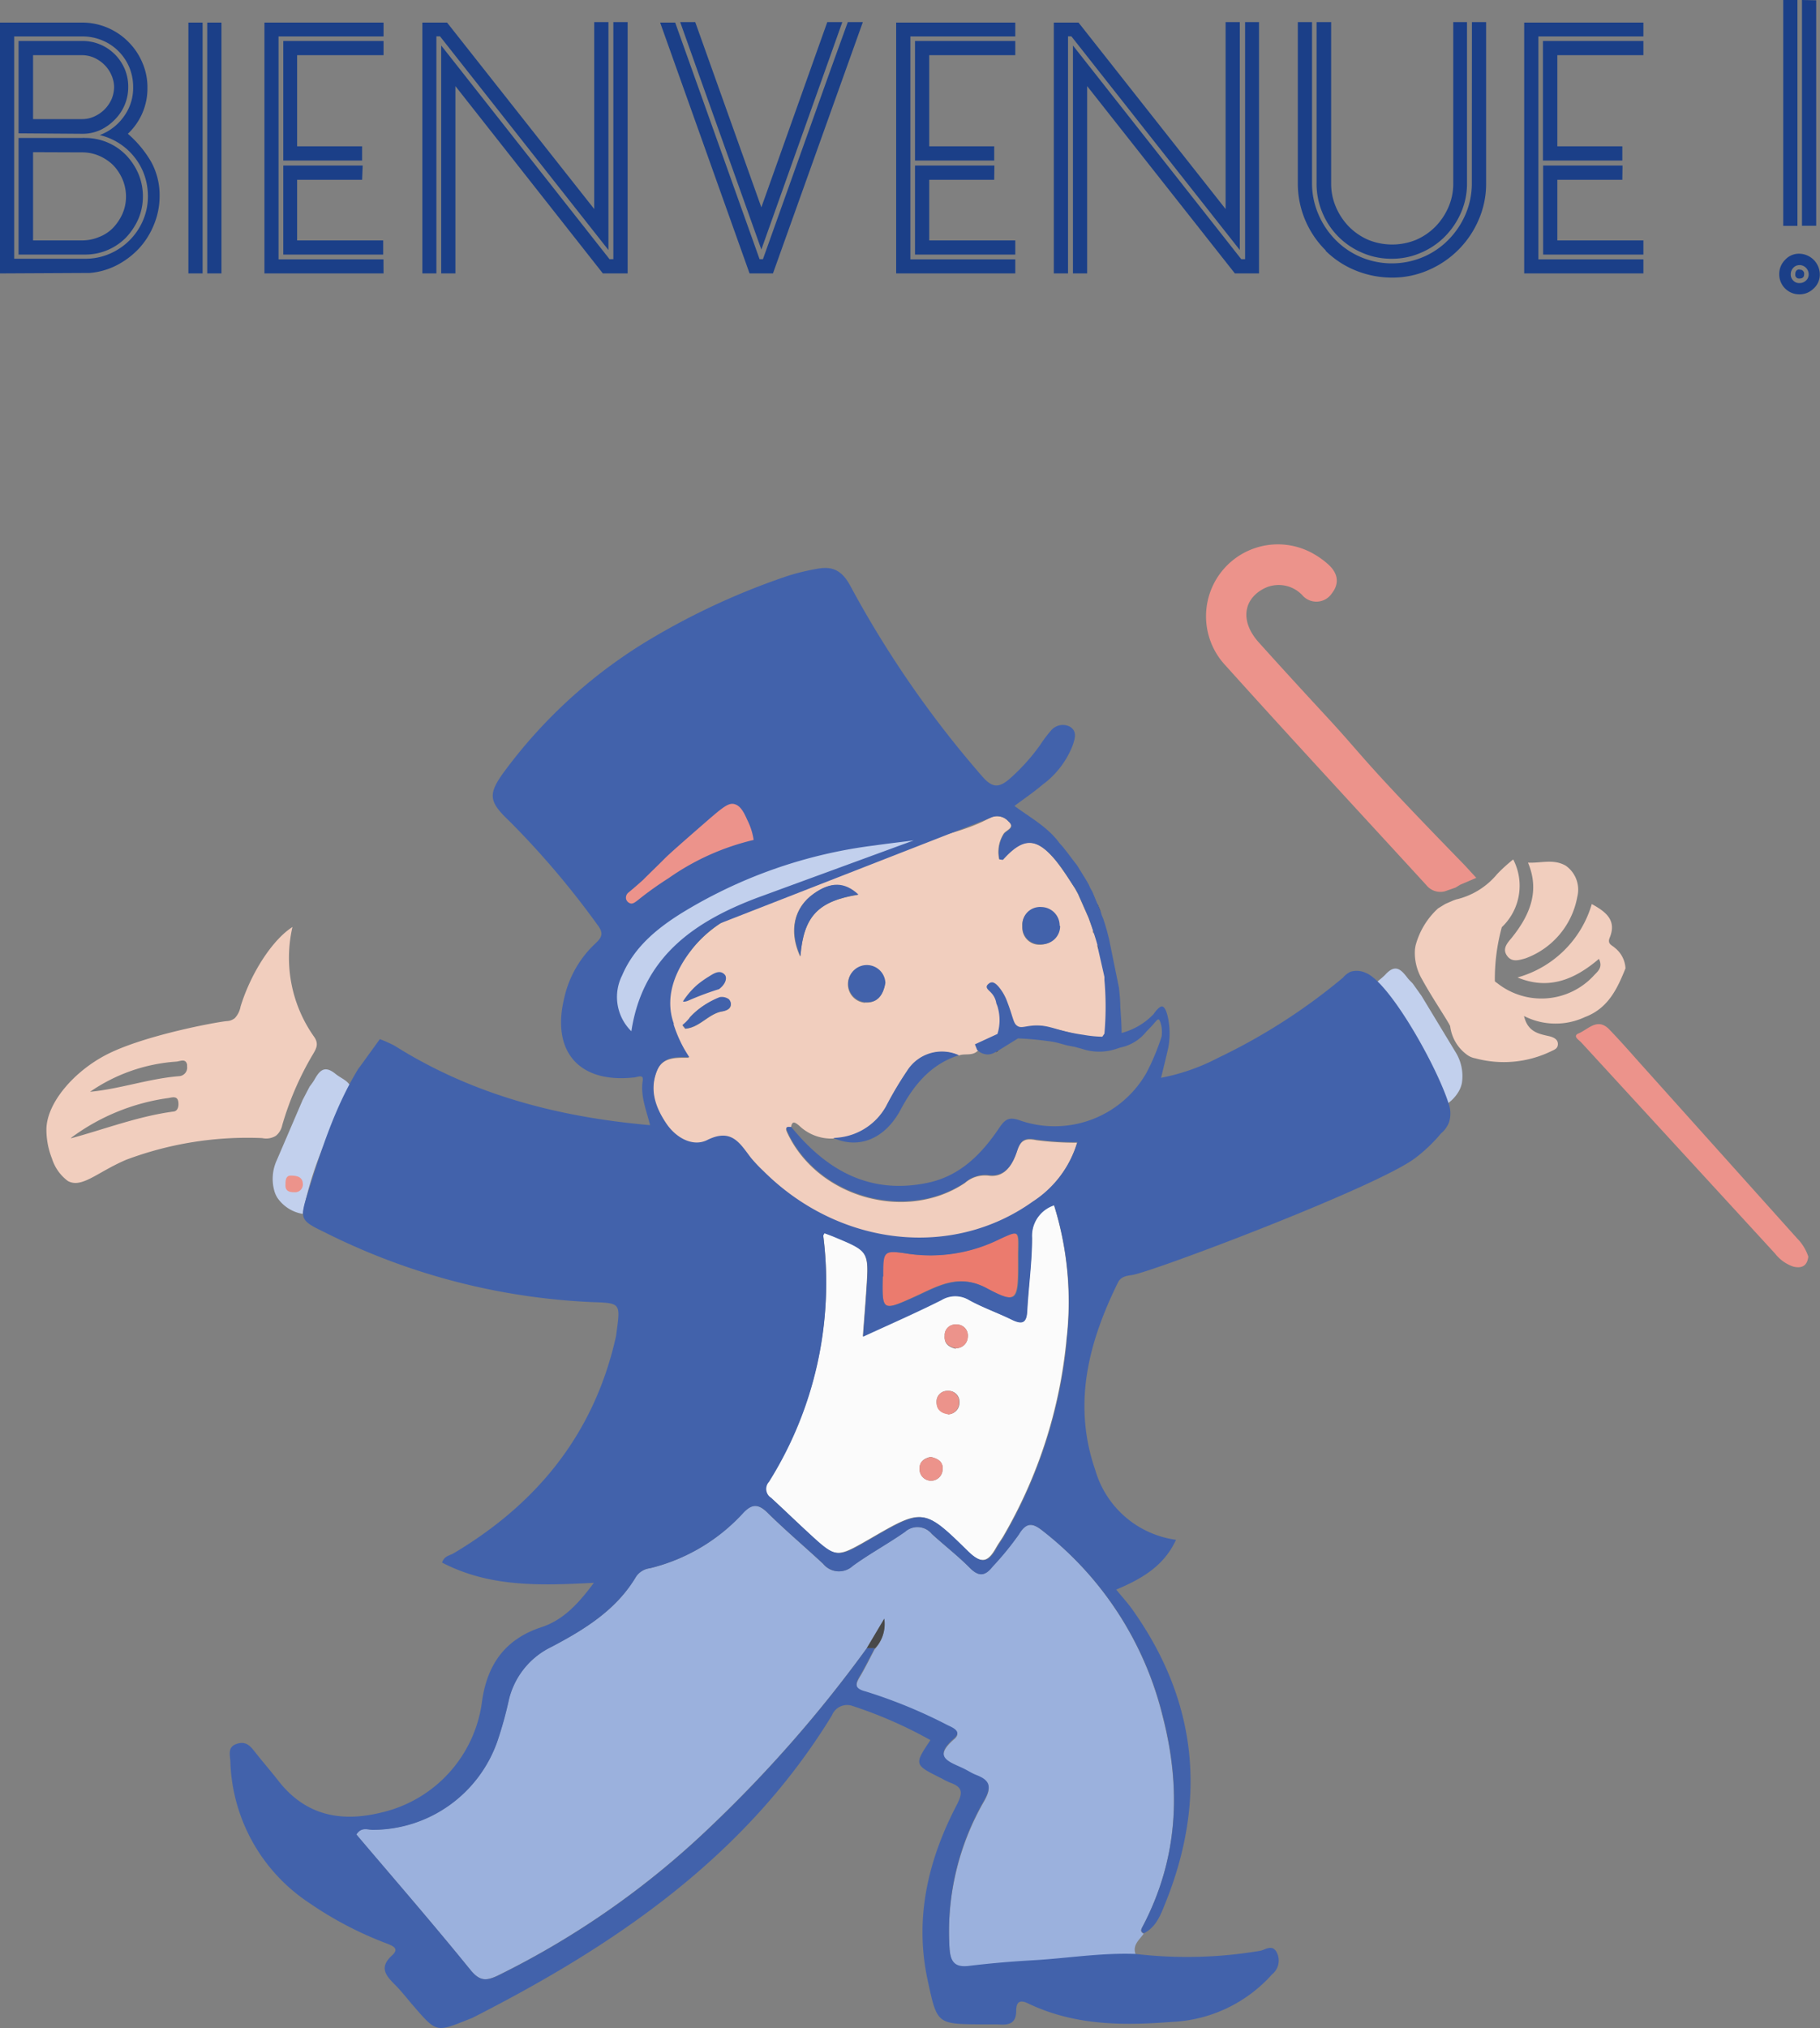 <svg xmlns="http://www.w3.org/2000/svg" viewBox="0 0 196.02 218.29"><rect x="0" y="0" width="196.02" height="218.29" fill="#808080" stroke="none"/><defs><style>.cls-1{fill:#c2d0ed;}.cls-2{fill:#9bb1dd;}.cls-3{fill:#f1cebe;}.cls-4{fill:#ec938b;}.cls-5{fill:#3e3735;}.cls-6{fill:#3f3430;}.cls-7{fill:#fbfbfb;}.cls-8{fill:#eb7b6e;}.cls-9{fill:#484848;}.cls-10{fill:#755e86;}.cls-11{fill:#4262ab;}.cls-12{isolation:isolate;}.cls-13{fill:#1b3f88;}</style></defs><g id="Calque_2" data-name="Calque 2"><g id="Calque_1-2" data-name="Calque 1"><g id="Calque_2-2" data-name="Calque 2"><g id="Calque_1-2-2" data-name="Calque 1-2"><path class="cls-1" d="M29.82,124.86a4.81,4.81,0,0,0-.24,3.44,3,3,0,0,0,.31.65,4.13,4.13,0,0,0,2.71,1.71,37.57,37.57,0,0,1,4.77-12.25c1.12-1.86-.33-2.07-1.26-2.84-1.24-1-1.75-.23-2.29.72a7.85,7.85,0,0,1-.47.66l-.76,1.46Z"/><path class="cls-2" d="M93.35,177.41A140,140,0,0,1,76.5,196.63a91.15,91.15,0,0,1-22.87,16c-1.3.62-2,.61-3-.63-4-4.93-8.18-9.73-12.27-14.55.54-.85,1.21-.5,1.76-.51a14.22,14.22,0,0,0,13.44-9.53c.47-1.41.87-2.85,1.2-4.3a8.51,8.51,0,0,1,4.62-5.85c3.56-1.87,7-3.95,9.11-7.55a2.14,2.14,0,0,1,1.5-.91,19.87,19.87,0,0,0,10-5.91c.92-1,1.62-1.09,2.65-.08,1.93,1.9,4,3.65,6,5.51a2.19,2.19,0,0,0,3.08.33l.14-.12c1.8-1.3,3.78-2.37,5.61-3.66a2,2,0,0,1,2.82.17l.06.07c1.36,1.23,2.81,2.36,4.1,3.65,1,1,1.66.86,2.45-.14a33.16,33.16,0,0,0,2.82-3.45c.87-1.46,1.59-1.19,2.68-.32a36.23,36.23,0,0,1,12.84,20c2,7.79,1.61,15.29-2.16,22.49-.17.33-.34.59.1.8-.48.68-1.28,1.25-.84,2.28-3.79-.15-7.53.48-11.29.69-2.23.12-4.46.31-6.67.59-1.52.19-2-.41-2.11-1.87a28.25,28.25,0,0,1,3.76-16c.85-1.53.49-2.15-.91-2.69-.44-.17-.84-.44-1.27-.65-1.46-.72-3.54-1.16-1.08-3.28.85-.73-.11-1.14-.7-1.41a52.81,52.81,0,0,0-8.81-3.62c-1.18-.31-1.21-.75-.66-1.66s1.08-2,1.61-3a3.81,3.81,0,0,0,1-3.2Z"/><path class="cls-3" d="M11.47,113.52c4-2.06,11.72-3.49,12.94-3.61a1.48,1.48,0,0,0,.88-.32,2.47,2.47,0,0,0,.62-1.25c1.12-3.64,3.46-7.21,5.59-8.56a14.71,14.71,0,0,0,2.36,11.86c.49.74.2,1.23-.15,1.83a32.71,32.71,0,0,0-3.31,7.63,2,2,0,0,1-.68,1.15,2,2,0,0,1-1.49.25,37.24,37.24,0,0,0-14.63,2.33c-3.14,1.34-4.78,3.11-6.29,2.29a4.78,4.78,0,0,1-1.71-2.41,8.44,8.44,0,0,1-.6-3.22C5.08,118.65,8,115.31,11.47,113.52Zm-3.81,9c3.69-1,7.25-2.38,11.05-2.88.46-.06.55-.6.5-1-.08-.71-.63-.53-1.08-.45a22.78,22.78,0,0,0-10.47,4.28Zm2-5c3.27-.3,6.41-1.44,9.71-1.69a.93.93,0,0,0,.78-1.06,1.21,1.21,0,0,0,0-.18c-.16-.71-.77-.34-1.18-.32a18.57,18.57,0,0,0-9.26,3.24Z"/><path class="cls-3" d="M153.16,105.41a5.62,5.62,0,0,1-.63-1.57,5.41,5.41,0,0,1-.13-1.7l.06-.36a8.32,8.32,0,0,1,2.42-4l.78-.48.87-.38.28-.1a8.12,8.12,0,0,0,4.44-2.74c.25-.26.52-.53.82-.8s.61-.54.91-.77a6.15,6.15,0,0,1-1.23,7.29,21.11,21.11,0,0,0-.75,5.81c.06.1.18.15.28.23a7.67,7.67,0,0,0,10.31-.76c.4-.46,1.1-.87.62-1.87-2.6,2.22-5.41,3.4-8.77,2a11.56,11.56,0,0,0,8-7.9c1.43.79,2.73,1.69,1.93,3.62-.28.69.24.79.54,1.08a3,3,0,0,1,1.16,2.22c-.89,2.22-1.88,4.31-4.36,5.24a7.47,7.47,0,0,1-6.57-.11c.4,1.69,1.53,1.91,2.65,2.16.49.11,1,.32,1,.85s-.42.63-.76.8a11.71,11.71,0,0,1-8.11.75,2.17,2.17,0,0,1-1-.45,4.48,4.48,0,0,1-1.73-3C156.11,110.14,154.25,107.41,153.16,105.41Z"/><path class="cls-1" d="M156.74,113.2a4.89,4.89,0,0,1,.71,3.38,3.29,3.29,0,0,1-.23.69,4.09,4.09,0,0,1-2.44,2.06,38,38,0,0,0-6.4-11.45c-1.37-1.69,0-2.09.85-3,1.09-1.19,1.71-.47,2.38.4.16.21.37.39.55.59l.94,1.32Z"/><path class="cls-3" d="M168.65,93.19a3.15,3.15,0,0,1,1.23,3.34,8.7,8.7,0,0,1-5.57,6.62c-.71.2-1.48.46-2-.28s0-1.33.5-1.92c1.93-2.4,3.07-5,1.76-8.1C165.92,92.93,167.33,92.41,168.65,93.19Z"/><path class="cls-4" d="M31.34,126.54c.79,0,1.24.22,1.28.87a.85.85,0,0,1-.76.92h-.11c-.58,0-1.07-.1-1-.88C30.74,126.91,30.86,126.52,31.34,126.54Z"/><path class="cls-5" d="M119.78,102.26l.33,1.48"/><path class="cls-5" d="M119.21,100.06l-.21-.65Z"/><path class="cls-5" d="M118.52,98.05a.72.72,0,0,1-.33-.77Z"/><path class="cls-5" d="M115.39,92.34l-.4-.52Z"/><path class="cls-5" d="M114.47,91.16l-.35-.39Z"/><path class="cls-5" d="M118.81,98.85l-.19-.43Z"/><path class="cls-5" d="M117.63,96l-.24-.42Z"/><path class="cls-5" d="M117.22,95.2l-.24-.41Z"/><path class="cls-6" d="M159.64,93.59l-.34-.35Z"/><path class="cls-5" d="M116,93.17l-.27-.36Z"/><path class="cls-7" d="M88.77,132.69c.36.14.74.27,1.1.42,3.7,1.55,3.71,1.55,3.43,5.72-.1,1.55-.23,3.09-.37,5,3-1.38,5.74-2.59,8.43-3.93a2.89,2.89,0,0,1,3,0c1.48.82,3.09,1.38,4.61,2.12,1.08.53,1.57.37,1.64-.92.14-2.63.52-5.26.52-7.9a3.46,3.46,0,0,1,2.38-3.5,34.93,34.93,0,0,1,1.34,14.58,51.75,51.75,0,0,1-6.81,21.1c-.24.4-.53.79-.76,1.2-.87,1.56-1.59,1.83-3.09.36-4.76-4.67-4.84-4.59-10.57-1.27C90,167.74,90,167.74,87,164.94c-1.34-1.24-2.65-2.52-4-3.74a1.13,1.13,0,0,1-.36-1.54,1.09,1.09,0,0,1,.13-.17,40.29,40.29,0,0,0,5.89-26.58S88.7,132.83,88.77,132.69Zm14.16,12.43a1.26,1.26,0,0,0,1.3-1.2,1.18,1.18,0,0,0-1-1.34h-.16a1.15,1.15,0,0,0-1.32,1,1.48,1.48,0,0,0,0,.21c-.08.82.41,1.21,1.19,1.39Zm-.83,7.11a1.24,1.24,0,0,0,1.24-1.26v-.06a1.16,1.16,0,0,0-1.12-1.2.74.74,0,0,0-.21,0,1.14,1.14,0,0,0-1.14,1.14v0c0,.8.46,1.22,1.23,1.33Zm-1.87,4.59c-.62.13-1.19.45-1.19,1.27a1.24,1.24,0,0,0,2.48.1h0c.09-.78-.45-1.19-1.29-1.37Z"/><path class="cls-2" d="M82.21,64.32c.74-.13.91.45,1.11.94a68.92,68.92,0,0,0,6,10.58c.64,1,.57,1.47-.55,2a74.93,74.93,0,0,0-9.88,5.57c-.89.58-1.39.42-2-.37-2.66-3.32-5.37-6.6-8.09-9.88-.52-.62-.73-1.06.09-1.62a70.78,70.78,0,0,1,12.93-7.13Z"/><path class="cls-8" d="M109.63,136.14c0,3.9-.21,4.22-3.4,2.51-3-1.62-5.24-.23-7.72.91-3.5,1.6-3.5,1.58-3.45-2.17,0-2.8,0-2.86,2.81-2.43a16.64,16.64,0,0,0,9.67-1.57c2.16-1,2.14-1,2.09,1.33C109.62,135.19,109.63,135.67,109.63,136.14Z"/><path class="cls-2" d="M55.81,83.9l1.19,1c3.11,2.82,5.57,6.2,8.24,9.41a1.16,1.16,0,0,1,0,1.64l-.14.12c-.66.72-1.07.15-1.45-.33-2.56-3.22-5.29-6.29-8.11-9.29a1.25,1.25,0,0,1-.25-1.64A10.36,10.36,0,0,0,55.81,83.9Z"/><path class="cls-9" d="M93.35,177.41l1.89-3.19a3.81,3.81,0,0,1-1,3.2Z"/><path class="cls-3" d="M117.23,98.77c-.14-.3-.24-.54-.31-.69l-.83-1.88-.32-.58a34.69,34.69,0,0,0-2.07-3c-2.09-2.53-3.51-2.53-5.68-.14h-.41a3.65,3.65,0,0,1,.46-2.7c.22-.43,1.36-.67.51-1.4A1.64,1.64,0,0,0,106.7,88c-3.38,1.85-7.23,2.23-10.81,3.46a100.41,100.41,0,0,1-12.17,4.18l-6.2,3.79a14.44,14.44,0,0,0-3.1,2.84,9.07,9.07,0,0,0-2.2,4.13,8.22,8.22,0,0,0,0,2.62,8.1,8.1,0,0,0,.3,1.2v.14a13.4,13.4,0,0,0,1.06,2.5,11,11,0,0,0,.61,1c-1.37,0-2.84-.1-3.46,1.41-.85,2.09-.16,4,1,5.75,1.06,1.55,2.87,2.51,4.39,1.76,2.63-1.31,3.51.35,4.71,1.9a14.83,14.83,0,0,0,1.39,1.47c8.15,8.08,20.27,9.46,29,3.26A11.58,11.58,0,0,0,116,123a32.39,32.39,0,0,1-4.4-.27c-1.16-.23-1.67,0-2.06,1.14-.46,1.43-1.27,2.93-3.08,2.68a3.27,3.27,0,0,0-2.54.79c-6.34,4.25-15.82,1.57-19.1-5.34-.28-.58-.2-.68.37-.62.11-.79.42-.6.88-.22a5,5,0,0,0,3.67,1.39,6.64,6.64,0,0,0,5.71-3.44,37.28,37.28,0,0,1,2.26-3.8,4.43,4.43,0,0,1,5.56-1.7c.62-.25,1.4.08,2-.47l4.83-2.37.39-.08a3,3,0,0,1,2.55,0h.35l5.5,1.36.19-.84a32.7,32.7,0,0,0,0-5.77v-.33l-.69-3-.09-.41m-40.41,7.15c-1.57.23-2.51,1.77-4.1,1.89l-.31-.39h0a1,1,0,0,0,.8-.82h0a7.51,7.51,0,0,1,3.17-2.08c.41.15,1-.19,1.21.43S78.36,108.75,77.93,108.81Zm8.28-5.91c-1.25-2.75-.64-5.23,1.42-6.7,1.84-1.32,3.35-1.29,4.82.08C88.14,97,86.56,98.59,86.21,102.9Zm7,5a2,2,0,1,1,2.15-2.08c-.23,1.31-.86,2.13-2.15,2.05Zm18.8-6.25a1.83,1.83,0,0,1-1.87-1.79,1.48,1.48,0,0,1,0-.21,1.88,1.88,0,0,1,1.75-2,1,1,0,0,1,.25,0,2,2,0,1,1-.18,4Z"/><path class="cls-5" d="M116.53,112.92l-.78-.21Z"/><path class="cls-8" d="M97.38,87a24.37,24.37,0,0,1-5.18-7.56l5.89-2-.19-.64a19.07,19.07,0,0,0-6.1,1.56l-2.56.93-.35.13-.87.36h-.13c-.47.26-1,.52-1.45.77s-1.07.56-1.59.82a52.49,52.49,0,0,0-6.1,4.16,42.58,42.58,0,0,0-7.61,6.57h0l-2.29,2.19-2.53,2.8c-.63.47-1.22,1-.52,1.8a1.6,1.6,0,0,0,.67.38c1.11.29,5.19-3.87,9.56-6a30,30,0,0,1,3.89-1.5,44.91,44.91,0,0,1,5.35-1.44c7.11-1.52,9.58-1.07,15-2.62a43.31,43.31,0,0,0,4.11-1.41,1.37,1.37,0,0,0-.56-.81c-.65-.4-1.57.06-2.26.35A15.56,15.56,0,0,1,97.38,87Z"/><path class="cls-5" d="M108.85,108.61l.18.41Z"/><path class="cls-5" d="M113,110.62h0Z"/><path class="cls-5" d="M118.8,111.51l.23-.33Z"/><path class="cls-5" d="M118.27,102.13l-.09-.41c.07.09.15.18.21.27S118.31,102.08,118.27,102.13Z"/><path class="cls-5" d="M112.87,112.09l-.47-.15Z"/><path class="cls-5" d="M117.7,100.17a.36.36,0,0,1,.08.33"/><path class="cls-5" d="M120.69,112.74l-.43.14Z"/><path class="cls-10" d="M67.36,98.51l.39-.43Z"/><path class="cls-5" d="M107.55,113.1l-.31.17A.33.33,0,0,1,107.55,113.1Z"/><polygon class="cls-10" points="88.02 79.75 87.89 79.8 87.92 79.67 88.02 79.75"/><path class="cls-5" d="M116.09,96.2l-.32-.58Z"/><path class="cls-4" d="M194.76,135.26c-.13,1.1-.81,1.27-1.63,1.07a4.21,4.21,0,0,1-1.95-1.4l-20.87-22.72c-.28-.3-1-.7-.24-1,1-.43,2-1.71,3.26-.4s2.2,2.39,3.28,3.6l16.94,18.88A5,5,0,0,1,194.76,135.26Z"/><path class="cls-4" d="M159,94.49l-1.73.74h0l-.51.31-1.15.4a1.94,1.94,0,0,1-2-.68c-7.2-7.85-14.48-15.7-21.61-23.62a7.74,7.74,0,0,1,9.64-11.93,8.6,8.6,0,0,1,1.3.94c1.1.92,1.41,2.06.51,3.21a2,2,0,0,1-3.2.19,3.5,3.5,0,0,0-4.12-.7c-2.29,1.19-2.53,3.61-.56,5.79,2.53,2.82,5.1,5.61,7.67,8.39,4,4.36,3.21,4,14.5,15.59Z"/><path class="cls-6" d="M156.76,95.56l.51-.31Z"/><path class="cls-11" d="M38.71,114.83a1.92,1.92,0,0,1-.18.31m0,0c-2.47,4.08-3.92,8.61-5.34,13.14-.92,2.94-.92,3.06,1.8,4.37a71,71,0,0,0,28.69,7.5c3.16.11,3.16.07,2.72,3.28a4.17,4.17,0,0,1-.1.6c-2.35,10.32-8.46,17.82-17.44,23.16-.41.25-1,.26-1.25,1,5.12,2.67,10.57,2.48,16.35,2.18-1.64,2.21-3.27,4-5.66,4.78-4,1.32-5.91,4.14-6.42,8.25a14.14,14.14,0,0,1-10.7,11.67c-4.46,1.12-8.32.36-11.26-3.47-.79-1-1.65-2-2.44-3-.53-.68-1-1.23-2-.89s-.7,1.2-.67,1.88a18.92,18.92,0,0,0,8.47,15.22,39,39,0,0,0,8.26,4.34c.67.26,1.55.54.7,1.31-1.4,1.27-.75,2.12.25,3.12.77.76,1.42,1.63,2.14,2.45,2.37,2.72,2.37,2.72,5.71,1.38.19-.08.38-.14.57-.23,15.43-7.84,29.42-17.38,38.69-32.54a1.76,1.76,0,0,1,2.27-1l0,0a47.22,47.22,0,0,1,8.34,3.66c-1.77,2.65-1.77,2.65,1.2,4.12a7.56,7.56,0,0,0,.9.45c1.31.47,1.45,1,.76,2.36-3.14,6-4.61,12.29-3.14,19,1,4.63,1,4.63,5.69,4.67h1.83c1.11.09,2,0,2-1.48,0-.8.28-1.26,1.25-.79,5,2.4,10.24,2.42,15.54,2A15.36,15.36,0,0,0,137,212.52a1.91,1.91,0,0,0,.51-2.37c-.49-.92-1.23-.27-1.8-.17a47.17,47.17,0,0,1-13.37.34c-3.79-.15-7.53.49-11.29.69-2.23.13-4.46.32-6.67.59-1.52.19-2-.4-2.11-1.87a28.09,28.09,0,0,1,3.76-16c.85-1.54.49-2.15-.91-2.69-.44-.17-.84-.44-1.27-.65-1.46-.73-3.54-1.17-1.08-3.28.85-.74-.11-1.14-.71-1.42a53.92,53.92,0,0,0-8.8-3.62c-1.18-.3-1.21-.74-.66-1.66s1.08-2,1.61-3h-.85a139.34,139.34,0,0,1-16.84,19.23,91.15,91.15,0,0,1-22.87,16c-1.3.62-2,.61-3-.63-4-4.93-8.17-9.73-12.26-14.55.54-.84,1.21-.5,1.76-.5a14.22,14.22,0,0,0,13.43-9.55,40.33,40.33,0,0,0,1.2-4.3,8.49,8.49,0,0,1,4.62-5.84c3.56-1.87,7-4,9.11-7.56a2.1,2.1,0,0,1,1.5-.91,20.08,20.08,0,0,0,10-5.9c.92-1,1.62-1.1,2.65-.09,1.92,1.9,4,3.65,6,5.51a2.19,2.19,0,0,0,3.08.33l.13-.11c1.81-1.31,3.79-2.38,5.62-3.66a2,2,0,0,1,2.82.16l.06.07c1.35,1.24,2.81,2.36,4.09,3.66,1,1,1.67.85,2.46-.15a32.14,32.14,0,0,0,2.82-3.45c.87-1.46,1.59-1.19,2.67-.31a36.18,36.18,0,0,1,12.85,19.94c2,7.8,1.61,15.29-2.16,22.5-.17.32-.34.58.1.79,1.33-.66,1.81-2,2.3-3.21C130,193.75,129,183.18,122,173.3c-.52-.74-1.14-1.41-1.78-2.2,2.81-1.18,5.15-2.56,6.44-5.36a10.52,10.52,0,0,1-8.69-7.49c-2.47-7.11-.74-13.75,2.43-20.19.32-.65.9-.73,1.52-.82,2.15-.31,26.45-9.49,30.53-12.61A16.75,16.75,0,0,0,155.2,122a2.92,2.92,0,0,0,.87-1.21,3.19,3.19,0,0,0-.07-2.07c-1.3-4.06-6.35-13-8.9-14a2.27,2.27,0,0,0-1.62-.13,2.2,2.2,0,0,0-.82.63,63.72,63.72,0,0,1-13.44,8.63,22.2,22.2,0,0,1-6.17,2.16l.49-2,.27-1.16a8.21,8.21,0,0,0-.08-3.59c-.19-.68-.37-.9-.57-.93s-.59.34-.91.82a7.49,7.49,0,0,1-1.45,1.18,7.7,7.7,0,0,1-2,.86c0-.93-.08-1.88-.14-2.85,0-.69-.08-1.37-.14-2l-1.08-5.3-.21-.82-.23-.78-.17-.53-.18-.43-.1-.37-.34-.78L117.66,96l-.24-.43-.17-.38-.24-.42-1-1.62-.28-.36-.35-.46-.4-.53-.52-.66-.35-.39c-1.24-1.71-3.09-2.71-4.85-4,1.08-.81,2.09-1.49,3-2.27a9.52,9.52,0,0,0,3.29-4.3c.22-.68.51-1.52-.39-2a1.66,1.66,0,0,0-2,.5,13,13,0,0,0-1.1,1.46,21.3,21.3,0,0,1-3.4,3.76c-1.07.89-1.77.91-2.81-.26A112.3,112.3,0,0,1,91.55,63c-.84-1.53-1.83-2.07-3.39-1.8a23,23,0,0,0-3.35.8,76.46,76.46,0,0,0-14.57,6.68A53.79,53.79,0,0,0,54.35,83c-1.86,2.51-1.69,3.29.51,5.38a92.29,92.29,0,0,1,9.47,11.14c.64.84.6,1.28-.17,2a11.41,11.41,0,0,0-3.39,5.9c-1.4,5.75,1.58,9.18,7.45,8.56.4,0,1.14-.44,1,.35-.25,1.63.37,3.11.8,4.78-10-.88-19.19-3.31-27.52-8.55a13.29,13.29,0,0,0-1.59-.71m74,32.46a51.84,51.84,0,0,1-6.8,21.09c-.24.41-.52.79-.75,1.2-.87,1.56-1.59,1.83-3.09.37-4.76-4.68-4.84-4.6-10.57-1.28-3.58,2.07-3.59,2.08-6.65-.73-1.35-1.24-2.66-2.51-4-3.74a1.13,1.13,0,0,1-.36-1.54,1.09,1.09,0,0,1,.13-.17A40.25,40.25,0,0,0,88.66,133s.07-.12.14-.25c.36.13.74.27,1.1.42,3.7,1.54,3.71,1.54,3.43,5.71-.1,1.55-.23,3.1-.37,5,3-1.38,5.74-2.58,8.43-3.93a2.87,2.87,0,0,1,3,0c1.48.81,3.09,1.37,4.61,2.12,1.08.52,1.57.36,1.64-.92.14-2.64.52-5.27.52-7.9a3.46,3.46,0,0,1,2.38-3.51,35,35,0,0,1,1.34,14.57Zm-19.78-6.91c0-2.8,0-2.86,2.81-2.43a16.71,16.71,0,0,0,9.67-1.56c2.16-1,2.14-1,2.09,1.32v1.42c0,3.9-.21,4.22-3.4,2.52-3-1.62-5.24-.23-7.72.9C95,141.16,95,141.14,95.08,137.41Zm30-25.89a26.59,26.59,0,0,1-1.22,3.1c-.26.54-.47.94-.51,1a11.39,11.39,0,0,1-13.52,5c-1.22-.45-1.65-.11-2.25.78-1.9,2.82-4.2,5.18-7.7,5.92-6.25,1.31-10.9-1.34-14.7-6-.57-.06-.65,0-.37.62,3.28,6.91,12.76,9.58,19.1,5.33a3.33,3.33,0,0,1,2.53-.79c1.82.25,2.63-1.24,3.09-2.68.39-1.18.9-1.36,2.06-1.13a32.39,32.39,0,0,0,4.4.27,11.56,11.56,0,0,1-4.82,6.41c-8.68,6.2-20.81,4.83-28.95-3.25a16.33,16.33,0,0,1-1.4-1.48c-1.19-1.55-2.07-3.21-4.7-1.9-1.52.76-3.33-.2-4.39-1.76-1.18-1.74-1.87-3.65-1-5.74.62-1.51,2.08-1.45,3.46-1.42-.2-.31-.41-.65-.61-1a14.15,14.15,0,0,1-1.07-2.5v-.14a6.29,6.29,0,0,1-.3-1.19c-.48-3.2,1.57-5.87,2.25-6.76a12.3,12.3,0,0,1,3.1-2.83L106.74,88a1.59,1.59,0,0,1,1.87.41c.86.73-.28,1-.5,1.39a3.68,3.68,0,0,0-.46,2.71c.17,0,.36.09.41,0,2.17-2.4,3.58-2.39,5.68.14.78.93,1.38,2,2.07,3l.32.58.83,1.87.3.7c.19.54.35,1,.47,1.39.28.86.42,1.33.54,1.8v.16l.68,3v.33a32.82,32.82,0,0,1,0,5.78l-.23.33a13.12,13.12,0,0,1-2-.2c-3.06-.43-3.59-1.11-5.44-1-1,.08-1.34.32-1.76,0s-.39-.94-1.15-2.85a5.45,5.45,0,0,0-.56-1c-.58-.82-.9-.81-1-.8a.52.52,0,0,0-.27.1c-.19.14-.27.26-.27.37,0,.29.36.44.68.89a2.13,2.13,0,0,1,.36.91,3,3,0,0,1,.2.6,5,5,0,0,1-.08,2.68h0L105,112.41l.24.6a1.68,1.68,0,0,0,1.18.49,1.66,1.66,0,0,0,.81-.27l.31-.16,2.1-1.3a32.09,32.09,0,0,1,3.22.29,7.17,7.17,0,0,1,1.21.23l.84.23.83.16.78.21a5.81,5.81,0,0,0,3.73,0l.43-.14a4.75,4.75,0,0,0,2.78-1.71c.34-.33.61-.63.82-.87s.38-.47.51-.44.28.58.32.85a3.85,3.85,0,0,1,0,1Z"/><path class="cls-11" d="M97.71,115.24a37.28,37.28,0,0,0-2.26,3.8,6.64,6.64,0,0,1-5.71,3.44c2.72,1.23,5.54.15,7.24-3,1.45-2.72,3.26-4.92,6.29-5.9A4.42,4.42,0,0,0,97.71,115.24Z"/><path class="cls-11" d="M86.21,102.9c-1.25-2.75-.64-5.23,1.42-6.7,1.84-1.32,3.35-1.29,4.82.08C88.14,97,86.56,98.59,86.21,102.9Z"/><path class="cls-11" d="M114.18,99.69a1.94,1.94,0,0,1-1.94,1.94H112a1.83,1.83,0,0,1-1.87-1.79,1.48,1.48,0,0,1,0-.21,1.88,1.88,0,0,1,1.75-2,1,1,0,0,1,.25,0,2,2,0,0,1,2,2Z"/><path class="cls-11" d="M95.36,105.8c-.23,1.33-.86,2.15-2.15,2.07a2,2,0,1,1,2.15-2.07Z"/><path class="cls-11" d="M73.83,110.7l-.31-.39c.12-.1.25-.21.38-.34a4.81,4.81,0,0,0,.42-.48,8.19,8.19,0,0,1,1.45-1.24,8.77,8.77,0,0,1,1.74-.92,1.28,1.28,0,0,1,1,.23,1,1,0,0,1,.17.28c.17.6-.34.91-.77,1C76.36,109,75.42,110.58,73.83,110.7Z"/><path class="cls-11" d="M77.44,106.47a30.46,30.46,0,0,0-3.34,1.25c-.2.07-.47.15-.54.06a8.57,8.57,0,0,1,1.5-1.75,10.45,10.45,0,0,1,1.29-.92c.38-.24.9-.59,1.35-.44a.81.81,0,0,1,.43.34C78.31,105.41,78.07,106,77.44,106.47Z"/><path class="cls-4" d="M102.93,145.12c-.78-.18-1.27-.57-1.19-1.39a1.14,1.14,0,0,1,1.13-1.17.69.69,0,0,1,.2,0,1.18,1.18,0,0,1,1.17,1.19.86.86,0,0,1,0,.16A1.26,1.26,0,0,1,102.93,145.12Z"/><path class="cls-4" d="M102.1,152.23c-.77-.11-1.27-.53-1.23-1.33a1.14,1.14,0,0,1,1.1-1.18h0a1.17,1.17,0,0,1,1.32,1,1.48,1.48,0,0,1,0,.21,1.25,1.25,0,0,1-1.18,1.32Z"/><path class="cls-4" d="M100.23,156.82c.84.18,1.38.54,1.29,1.37a1.24,1.24,0,0,1-2.48-.1h0C99,157.27,99.61,157,100.23,156.82Z"/><path class="cls-4" d="M67.7,96.06c.36-.3.91-.76,1.56-1.35,1-1,1.68-1.64,2.25-2.22s1.92-1.76,4.49-4c1.88-1.63,2.48-2.12,3.13-1.93s1,.9,1.38,1.75a7,7,0,0,1,.66,2.1A26.43,26.43,0,0,0,72,94.53a36.58,36.58,0,0,0-3,2.12c-.62.51-.83.64-1.07.6a.69.69,0,0,1-.5-.48A.71.71,0,0,1,67.7,96.06Z"/><path class="cls-1" d="M81.7,96.58C74.79,99.16,69.22,103,68,111a5.16,5.16,0,0,1-1-6c1.27-3,3.68-5,6.32-6.66A51.93,51.93,0,0,1,94.2,91c1.4-.2,2.8-.36,4.21-.54"/><g class="cls-12"><g class="cls-12"><path class="cls-13" d="M13.77,14.4a11.9,11.9,0,0,1,2.5,3,7.45,7.45,0,0,1,.92,3.73,8,8,0,0,1-.59,3A8.47,8.47,0,0,1,15,26.71a8.8,8.8,0,0,1-2.39,1.82,7.73,7.73,0,0,1-2.95.85L0,29.43v-27H8.85a7,7,0,0,1,5,2.1,7,7,0,0,1,1.49,2.23,6.61,6.61,0,0,1,.54,2.65A6.69,6.69,0,0,1,13.77,14.4ZM1.53,3.92V27.85H9.16a6.56,6.56,0,0,0,2.64-.53,6.83,6.83,0,0,0,2.14-1.44,6.76,6.76,0,0,0,1.45-2.13,6.47,6.47,0,0,0,.54-2.62,6.92,6.92,0,0,0-.38-2.29,6.66,6.66,0,0,0-1.09-1.95,6.73,6.73,0,0,0-3.72-2.35,5.57,5.57,0,0,0,2.6-2,5.2,5.2,0,0,0,1-3.18,5.5,5.5,0,0,0-.42-2.13,5.41,5.41,0,0,0-1.18-1.74A5.32,5.32,0,0,0,11,4.34a5.55,5.55,0,0,0-2.14-.42ZM2,14.35V4.41H8.85a4.91,4.91,0,0,1,3.52,1.44,5,5,0,0,1,1.06,1.57,4.87,4.87,0,0,1,.38,1.94,4.91,4.91,0,0,1-1.44,3.51A5.28,5.28,0,0,1,10.79,14a4.6,4.6,0,0,1-1.9.4ZM2,27.4V14.85H8.87a.83.83,0,0,1,.26,0v0a6.14,6.14,0,0,1,4.44,1.84,6.83,6.83,0,0,1,1.33,2,6.27,6.27,0,0,1,.49,2.45,6.13,6.13,0,0,1-.49,2.43,7,7,0,0,1-1.33,2A6.14,6.14,0,0,1,9.13,27.4ZM3.56,5.94v6.88H8.82a3.09,3.09,0,0,0,1.35-.29,3.72,3.72,0,0,0,1.1-.76,3.77,3.77,0,0,0,.75-1.1,3.49,3.49,0,0,0,.27-1.31A3.26,3.26,0,0,0,12,8.08,3.55,3.55,0,0,0,11.27,7a3.75,3.75,0,0,0-1.1-.77,3.24,3.24,0,0,0-1.35-.29Zm0,10.44v9.5H8.84a4.75,4.75,0,0,0,1.83-.37,4.18,4.18,0,0,0,1.52-1,5.38,5.38,0,0,0,1-1.5,4.6,4.6,0,0,0,.38-1.85,4.74,4.74,0,0,0-.38-1.87,5.15,5.15,0,0,0-1-1.51,5,5,0,0,0-1.49-1,4.62,4.62,0,0,0-1.86-.38Z"/><path class="cls-13" d="M20.29,29.43v-27h1.53V29.43Zm3.56-27V29.43H22.32v-27h1.53Z"/><path class="cls-13" d="M41.31,29.43H28.48v-27H41.31V3.92H30v24h11.3ZM32,15.75h7v1.53H30.51V4.41h10.8V5.94H32Zm7,3.6H32v6.53h9.27V27.4H30.51V17.82h8.55Z"/></g><g class="cls-12"><path class="cls-13" d="M64,2.38h1.53V26.91l-18.14-23H47V29.43H45.49v-27h2.66L64,22.5Zm3.6,0V29.43H64.93L49.05,9.27V29.43H47.52V4.9l18.13,23h.41V2.38Z"/></g><g class="cls-12"><path class="cls-13" d="M92.93,2.38,83.25,29.43H80.73l-9.63-27h1.62L81.81,27.9h.36L89.5,7.38l1.81-5Zm-3.83,0h1.62L82,26.86,75.33,8.19,73.26,2.38h1.62L82,22.32Z"/><path class="cls-13" d="M109.35,29.43H96.52v-27h12.83V3.92H98.05v24h11.3Zm-9.27-13.68h7v1.53H98.55V4.41h10.8V5.94h-9.27Zm7,3.6h-7v6.53h9.27V27.4H98.55V17.82h8.55Z"/><path class="cls-13" d="M132,2.38h1.53V26.91l-18.14-23h-.36V29.43h-1.53v-27h2.66L132,22.5Zm3.6,0V29.43H133L117.09,9.27V29.43h-1.53V4.9l18.13,23h.41V2.38Z"/><path class="cls-13" d="M158.53,2.38h1.53V19.75a9.66,9.66,0,0,1-.81,3.92,10.28,10.28,0,0,1-5.4,5.4,9.61,9.61,0,0,1-3.91.81,10.37,10.37,0,0,1-3.87-.74A9.85,9.85,0,0,1,142.78,27v-.05a10.12,10.12,0,0,1-3-7.16V2.38h1.53V19.72a8.37,8.37,0,0,0,.68,3.33,8.84,8.84,0,0,0,1.84,2.76,8.44,8.44,0,0,0,2.75,1.87,8.61,8.61,0,0,0,6.66,0A8.39,8.39,0,0,0,156,25.81a8.86,8.86,0,0,0,1.85-2.76,8.36,8.36,0,0,0,.67-3.33Zm-15.16,0V19.75a6.29,6.29,0,0,0,.52,2.55,6.94,6.94,0,0,0,1.39,2.09,6.64,6.64,0,0,0,2.07,1.42,6.83,6.83,0,0,0,5.18,0,6.64,6.64,0,0,0,2.07-1.42A6.94,6.94,0,0,0,156,22.3a6.29,6.29,0,0,0,.52-2.55V2.38H158V19.75a7.76,7.76,0,0,1-.65,3.15,8.36,8.36,0,0,1-1.76,2.59A8,8,0,0,1,153,27.22a7.68,7.68,0,0,1-3.1.63,7.81,7.81,0,0,1-3.15-.63,8,8,0,0,1-4.32-4.32,7.91,7.91,0,0,1-.63-3.15V2.38Z"/><path class="cls-13" d="M177,29.43H164.16v-27H177V3.92H165.69v24H177Zm-9.27-13.68h7v1.53h-8.55V4.41H177V5.94h-9.27Zm7,3.6h-7v6.53H177V27.4h-10.8V17.82h8.55Z"/><path class="cls-13" d="M193.81,27.31A2.25,2.25,0,0,1,196,29.52a2,2,0,0,1-.66,1.53,2.14,2.14,0,0,1-1.55.63,2.15,2.15,0,0,1-2.16-2.16,2.14,2.14,0,0,1,.63-1.55A2,2,0,0,1,193.81,27.31Zm-.22-3h-1.53V0h1.53Zm.22,4.23a.88.88,0,0,0-.67.29,1,1,0,0,0-.27.7.9.9,0,0,0,.27.67.87.87,0,0,0,.67.27,1,1,0,0,0,.7-.27.88.88,0,0,0,.29-.67,1,1,0,0,0-1-1Zm0,.49a.44.44,0,0,1,.5.5c0,.3-.17.45-.5.45a.4.4,0,0,1-.45-.45C193.36,29.19,193.51,29,193.81,29Zm1.8-29V24.3h-1.53V0Z"/></g></g></g></g></g></g></svg>